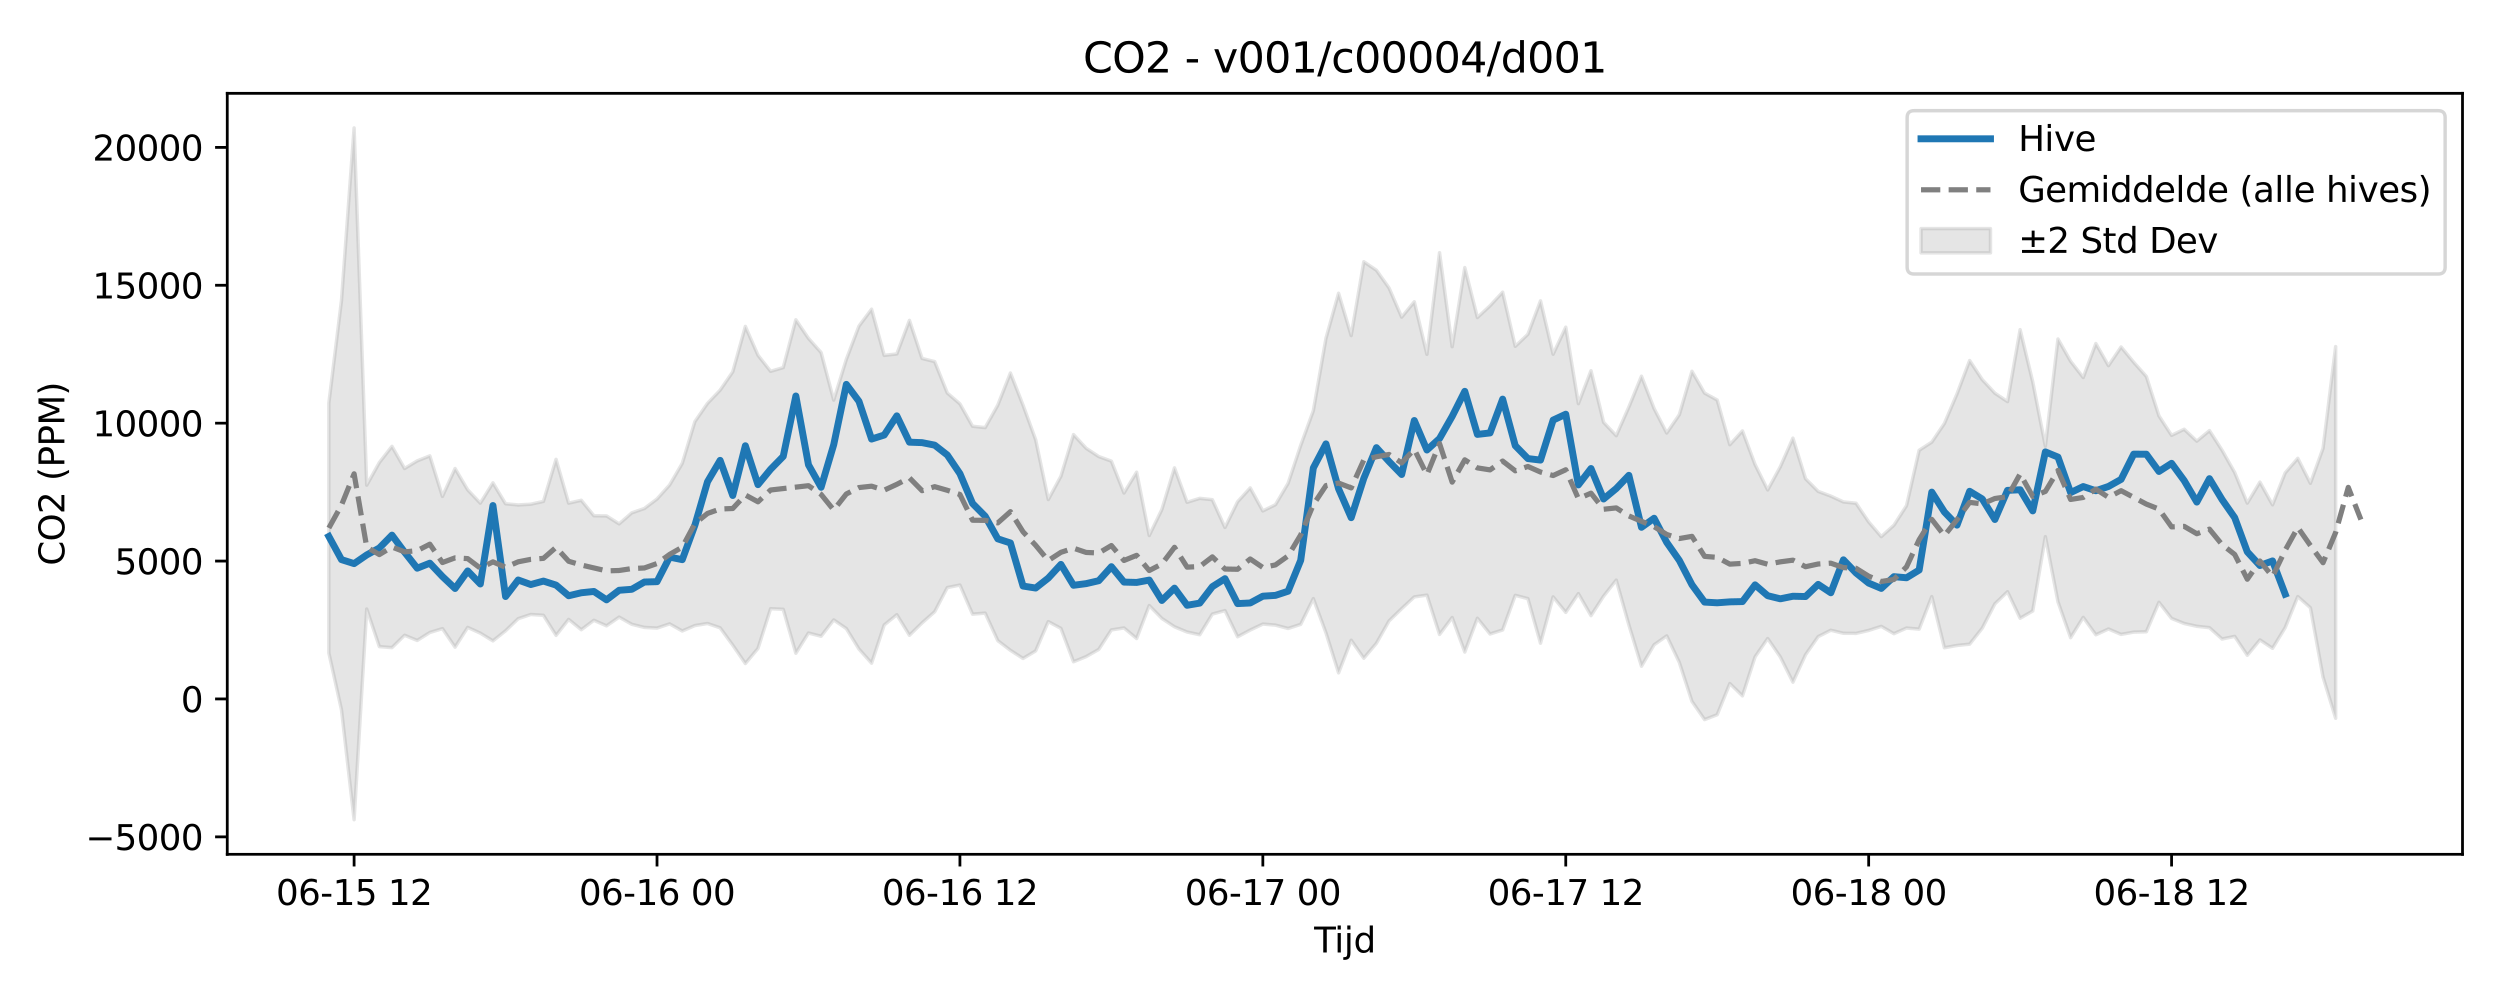<?xml version="1.0" encoding="utf-8" standalone="no"?>
<!DOCTYPE svg PUBLIC "-//W3C//DTD SVG 1.1//EN"
  "http://www.w3.org/Graphics/SVG/1.1/DTD/svg11.dtd">
<svg xmlns:xlink="http://www.w3.org/1999/xlink" width="720pt" height="288pt" viewBox="0 0 720 288" xmlns="http://www.w3.org/2000/svg" version="1.1">
 <defs>
  <style type="text/css">*{stroke-linejoin: round; stroke-linecap: butt}</style>
 </defs>
 <g id="figure_1">
  <g id="patch_1">
   <path d="M 0 288 
L 720 288 
L 720 0 
L 0 0 
z
" style="fill: #ffffff"/>
  </g>
  <g id="axes_1">
   <g id="patch_2">
    <path d="M 65.45 246.04 
L 709.2 246.04 
L 709.2 26.88 
L 65.45 26.88 
z
" style="fill: #ffffff"/>
   </g>
   <g id="FillBetweenPolyCollection_1">
    <defs>
     <path id="ma21005b87a" d="M 94.711 -171.935 
L 94.711 -99.938 
L 98.346 -83.58 
L 101.981 -51.922 
L 105.616 -112.604 
L 109.251 -101.773 
L 112.886 -101.484 
L 116.521 -105.042 
L 120.156 -103.551 
L 123.791 -105.84 
L 127.426 -106.954 
L 131.061 -101.615 
L 134.696 -107.307 
L 138.331 -105.653 
L 141.966 -103.421 
L 145.601 -106.327 
L 149.236 -109.816 
L 152.871 -111.025 
L 156.506 -110.796 
L 160.141 -105.009 
L 163.775 -109.615 
L 167.41 -106.638 
L 171.045 -109.355 
L 174.68 -107.757 
L 178.315 -110.27 
L 181.95 -108.201 
L 185.585 -107.299 
L 189.22 -107.111 
L 192.855 -108.323 
L 196.49 -106.271 
L 200.125 -107.834 
L 203.76 -108.431 
L 207.395 -107.189 
L 211.03 -102.196 
L 214.665 -96.897 
L 218.3 -101.253 
L 221.935 -112.696 
L 225.57 -112.519 
L 229.205 -99.861 
L 232.84 -105.693 
L 236.474 -104.758 
L 240.109 -109.466 
L 243.744 -106.975 
L 247.379 -101.075 
L 251.014 -97.002 
L 254.649 -108.002 
L 258.284 -110.962 
L 261.919 -105.039 
L 265.554 -108.609 
L 269.189 -111.819 
L 272.824 -118.778 
L 276.459 -119.501 
L 280.094 -111.116 
L 283.729 -111.425 
L 287.364 -103.491 
L 290.999 -100.711 
L 294.634 -98.356 
L 298.269 -100.538 
L 301.904 -108.984 
L 305.539 -107.026 
L 309.174 -97.409 
L 312.808 -98.893 
L 316.443 -100.966 
L 320.078 -106.58 
L 323.713 -107.15 
L 327.348 -104.107 
L 330.983 -113.606 
L 334.618 -109.884 
L 338.253 -107.488 
L 341.888 -105.976 
L 345.523 -105.194 
L 349.158 -111.151 
L 352.793 -112.146 
L 356.428 -104.604 
L 360.063 -106.54 
L 363.698 -108.271 
L 367.333 -107.964 
L 370.968 -106.998 
L 374.603 -108.181 
L 378.238 -115.594 
L 381.873 -105.748 
L 385.508 -94.215 
L 389.142 -103.611 
L 392.777 -98.43 
L 396.412 -102.735 
L 400.047 -109.166 
L 403.682 -112.701 
L 407.317 -116.091 
L 410.952 -116.6 
L 414.587 -105.274 
L 418.222 -110.151 
L 421.857 -100.209 
L 425.492 -109.945 
L 429.127 -105.41 
L 432.762 -106.566 
L 436.397 -116.543 
L 440.032 -115.591 
L 443.667 -102.75 
L 447.302 -116.097 
L 450.937 -111.635 
L 454.572 -117.035 
L 458.207 -110.698 
L 461.842 -116.31 
L 465.476 -120.926 
L 469.111 -108.047 
L 472.746 -96.128 
L 476.381 -102.298 
L 480.016 -104.86 
L 483.651 -97.214 
L 487.286 -85.988 
L 490.921 -80.753 
L 494.556 -82.165 
L 498.191 -91.142 
L 501.826 -87.588 
L 505.461 -98.827 
L 509.096 -104.102 
L 512.731 -98.799 
L 516.366 -91.526 
L 520.001 -99.445 
L 523.636 -104.655 
L 527.271 -106.492 
L 530.906 -105.613 
L 534.541 -105.587 
L 538.176 -106.434 
L 541.81 -107.606 
L 545.445 -105.497 
L 549.08 -107.121 
L 552.715 -106.812 
L 556.35 -116.172 
L 559.985 -101.449 
L 563.62 -102.103 
L 567.255 -102.481 
L 570.89 -107.085 
L 574.525 -114.094 
L 578.16 -117.582 
L 581.795 -109.937 
L 585.43 -112.037 
L 589.065 -133.442 
L 592.7 -114.664 
L 596.335 -104.344 
L 599.97 -110.192 
L 603.605 -105.178 
L 607.24 -106.851 
L 610.875 -105.293 
L 614.51 -105.949 
L 618.144 -106.052 
L 621.779 -114.536 
L 625.414 -109.895 
L 629.049 -108.429 
L 632.684 -107.627 
L 636.319 -107.228 
L 639.954 -103.962 
L 643.589 -104.723 
L 647.224 -99.273 
L 650.859 -103.71 
L 654.494 -101.283 
L 658.129 -107.233 
L 661.764 -116.186 
L 665.399 -112.973 
L 669.034 -93.022 
L 672.669 -81.13 
L 672.669 -188.189 
L 672.669 -188.189 
L 669.034 -158.861 
L 665.399 -148.815 
L 661.764 -156.004 
L 658.129 -151.813 
L 654.494 -142.605 
L 650.859 -149.151 
L 647.224 -143.095 
L 643.589 -151.924 
L 639.954 -158.346 
L 636.319 -163.984 
L 632.684 -160.947 
L 629.049 -164.371 
L 625.414 -162.625 
L 621.779 -168.225 
L 618.144 -179.59 
L 614.51 -183.667 
L 610.875 -188.073 
L 607.24 -182.688 
L 603.605 -189.07 
L 599.97 -179.272 
L 596.335 -183.967 
L 592.7 -190.369 
L 589.065 -159.495 
L 585.43 -178.01 
L 581.795 -193.067 
L 578.16 -172.331 
L 574.525 -174.769 
L 570.89 -178.666 
L 567.255 -184.164 
L 563.62 -174.564 
L 559.985 -166.038 
L 556.35 -160.664 
L 552.715 -158.318 
L 549.08 -142.372 
L 545.445 -136.734 
L 541.81 -133.458 
L 538.176 -137.692 
L 534.541 -143.074 
L 530.906 -143.444 
L 527.271 -145.122 
L 523.636 -146.484 
L 520.001 -150.126 
L 516.366 -161.817 
L 512.731 -153.579 
L 509.096 -146.901 
L 505.461 -154.209 
L 501.826 -163.898 
L 498.191 -159.916 
L 494.556 -172.79 
L 490.921 -174.785 
L 487.286 -181.071 
L 483.651 -168.58 
L 480.016 -163.292 
L 476.381 -170.343 
L 472.746 -179.655 
L 469.111 -170.774 
L 465.476 -162.52 
L 461.842 -166.365 
L 458.207 -181.236 
L 454.572 -171.739 
L 450.937 -193.778 
L 447.302 -185.99 
L 443.667 -201.357 
L 440.032 -191.724 
L 436.397 -188.265 
L 432.762 -203.861 
L 429.127 -199.935 
L 425.492 -196.555 
L 421.857 -210.935 
L 418.222 -188.146 
L 414.587 -215.228 
L 410.952 -185.948 
L 407.317 -201.094 
L 403.682 -196.664 
L 400.047 -205.072 
L 396.412 -210.168 
L 392.777 -212.626 
L 389.142 -191.352 
L 385.508 -203.545 
L 381.873 -190.545 
L 378.238 -169.712 
L 374.603 -159.716 
L 370.968 -148.796 
L 367.333 -142.647 
L 363.698 -140.849 
L 360.063 -147.487 
L 356.428 -143.492 
L 352.793 -136.087 
L 349.158 -144.093 
L 345.523 -144.479 
L 341.888 -143.342 
L 338.253 -153.26 
L 334.618 -141.267 
L 330.983 -133.773 
L 327.348 -152.015 
L 323.713 -146.021 
L 320.078 -155.19 
L 316.443 -156.514 
L 312.808 -158.899 
L 309.174 -162.836 
L 305.539 -150.833 
L 301.904 -144.131 
L 298.269 -161.365 
L 294.634 -171.324 
L 290.999 -180.578 
L 287.364 -171.322 
L 283.729 -164.854 
L 280.094 -165.238 
L 276.459 -171.685 
L 272.824 -174.815 
L 269.189 -183.863 
L 265.554 -184.768 
L 261.919 -195.735 
L 258.284 -186.06 
L 254.649 -185.655 
L 251.014 -198.959 
L 247.379 -194.086 
L 243.744 -184.501 
L 240.109 -172.765 
L 236.474 -186.476 
L 232.84 -190.555 
L 229.205 -195.904 
L 225.57 -182.135 
L 221.935 -181.066 
L 218.3 -185.698 
L 214.665 -193.991 
L 211.03 -180.906 
L 207.395 -175.632 
L 203.76 -171.829 
L 200.125 -166.573 
L 196.49 -154.562 
L 192.855 -148.34 
L 189.22 -144.297 
L 185.585 -141.555 
L 181.95 -140.299 
L 178.315 -137.127 
L 174.68 -139.417 
L 171.045 -139.465 
L 167.41 -143.922 
L 163.775 -143.095 
L 160.141 -155.714 
L 156.506 -143.597 
L 152.871 -142.789 
L 149.236 -142.579 
L 145.601 -142.916 
L 141.966 -148.944 
L 138.331 -143.097 
L 134.696 -146.927 
L 131.061 -153.07 
L 127.426 -145.032 
L 123.791 -156.709 
L 120.156 -155.269 
L 116.521 -153.07 
L 112.886 -159.448 
L 109.251 -154.785 
L 105.616 -148.272 
L 101.981 -251.158 
L 98.346 -201.471 
L 94.711 -171.935 
z
" style="stroke: #808080; stroke-opacity: 0.2"/>
    </defs>
    <g clip-path="url(#pd5a3817b95)">
     <use xlink:href="#ma21005b87a" x="0" y="288" style="fill: #808080; fill-opacity: 0.2; stroke: #808080; stroke-opacity: 0.2"/>
    </g>
   </g>
   <g id="matplotlib.axis_1">
    <g id="xtick_1">
     <g id="line2d_1">
      <defs>
       <path id="mb36b269f7e" d="M 0 0 
L 0 3.5 
" style="stroke: #000000; stroke-width: 0.8"/>
      </defs>
      <g>
       <use xlink:href="#mb36b269f7e" x="101.981" y="246.04" style="stroke: #000000; stroke-width: 0.8"/>
      </g>
     </g>
     <g id="text_1">
      <!-- 06-15 12 -->
      <g transform="translate(79.501 260.638) scale(0.1 -0.1)">
       <defs>
        <path id="DejaVuSans-30" d="M 2034 4250 
Q 1547 4250 1301 3770 
Q 1056 3291 1056 2328 
Q 1056 1369 1301 889 
Q 1547 409 2034 409 
Q 2525 409 2770 889 
Q 3016 1369 3016 2328 
Q 3016 3291 2770 3770 
Q 2525 4250 2034 4250 
z
M 2034 4750 
Q 2819 4750 3233 4129 
Q 3647 3509 3647 2328 
Q 3647 1150 3233 529 
Q 2819 -91 2034 -91 
Q 1250 -91 836 529 
Q 422 1150 422 2328 
Q 422 3509 836 4129 
Q 1250 4750 2034 4750 
z
" transform="scale(0.016)"/>
        <path id="DejaVuSans-36" d="M 2113 2584 
Q 1688 2584 1439 2293 
Q 1191 2003 1191 1497 
Q 1191 994 1439 701 
Q 1688 409 2113 409 
Q 2538 409 2786 701 
Q 3034 994 3034 1497 
Q 3034 2003 2786 2293 
Q 2538 2584 2113 2584 
z
M 3366 4563 
L 3366 3988 
Q 3128 4100 2886 4159 
Q 2644 4219 2406 4219 
Q 1781 4219 1451 3797 
Q 1122 3375 1075 2522 
Q 1259 2794 1537 2939 
Q 1816 3084 2150 3084 
Q 2853 3084 3261 2657 
Q 3669 2231 3669 1497 
Q 3669 778 3244 343 
Q 2819 -91 2113 -91 
Q 1303 -91 875 529 
Q 447 1150 447 2328 
Q 447 3434 972 4092 
Q 1497 4750 2381 4750 
Q 2619 4750 2861 4703 
Q 3103 4656 3366 4563 
z
" transform="scale(0.016)"/>
        <path id="DejaVuSans-2d" d="M 313 2009 
L 1997 2009 
L 1997 1497 
L 313 1497 
L 313 2009 
z
" transform="scale(0.016)"/>
        <path id="DejaVuSans-31" d="M 794 531 
L 1825 531 
L 1825 4091 
L 703 3866 
L 703 4441 
L 1819 4666 
L 2450 4666 
L 2450 531 
L 3481 531 
L 3481 0 
L 794 0 
L 794 531 
z
" transform="scale(0.016)"/>
        <path id="DejaVuSans-35" d="M 691 4666 
L 3169 4666 
L 3169 4134 
L 1269 4134 
L 1269 2991 
Q 1406 3038 1543 3061 
Q 1681 3084 1819 3084 
Q 2600 3084 3056 2656 
Q 3513 2228 3513 1497 
Q 3513 744 3044 326 
Q 2575 -91 1722 -91 
Q 1428 -91 1123 -41 
Q 819 9 494 109 
L 494 744 
Q 775 591 1075 516 
Q 1375 441 1709 441 
Q 2250 441 2565 725 
Q 2881 1009 2881 1497 
Q 2881 1984 2565 2268 
Q 2250 2553 1709 2553 
Q 1456 2553 1204 2497 
Q 953 2441 691 2322 
L 691 4666 
z
" transform="scale(0.016)"/>
        <path id="DejaVuSans-20" transform="scale(0.016)"/>
        <path id="DejaVuSans-32" d="M 1228 531 
L 3431 531 
L 3431 0 
L 469 0 
L 469 531 
Q 828 903 1448 1529 
Q 2069 2156 2228 2338 
Q 2531 2678 2651 2914 
Q 2772 3150 2772 3378 
Q 2772 3750 2511 3984 
Q 2250 4219 1831 4219 
Q 1534 4219 1204 4116 
Q 875 4013 500 3803 
L 500 4441 
Q 881 4594 1212 4672 
Q 1544 4750 1819 4750 
Q 2544 4750 2975 4387 
Q 3406 4025 3406 3419 
Q 3406 3131 3298 2873 
Q 3191 2616 2906 2266 
Q 2828 2175 2409 1742 
Q 1991 1309 1228 531 
z
" transform="scale(0.016)"/>
       </defs>
       <use xlink:href="#DejaVuSans-30"/>
       <use xlink:href="#DejaVuSans-36" transform="translate(63.623 0)"/>
       <use xlink:href="#DejaVuSans-2d" transform="translate(127.246 0)"/>
       <use xlink:href="#DejaVuSans-31" transform="translate(163.33 0)"/>
       <use xlink:href="#DejaVuSans-35" transform="translate(226.953 0)"/>
       <use xlink:href="#DejaVuSans-20" transform="translate(290.576 0)"/>
       <use xlink:href="#DejaVuSans-31" transform="translate(322.363 0)"/>
       <use xlink:href="#DejaVuSans-32" transform="translate(385.986 0)"/>
      </g>
     </g>
    </g>
    <g id="xtick_2">
     <g id="line2d_2">
      <g>
       <use xlink:href="#mb36b269f7e" x="189.22" y="246.04" style="stroke: #000000; stroke-width: 0.8"/>
      </g>
     </g>
     <g id="text_2">
      <!-- 06-16 00 -->
      <g transform="translate(166.74 260.638) scale(0.1 -0.1)">
       <use xlink:href="#DejaVuSans-30"/>
       <use xlink:href="#DejaVuSans-36" transform="translate(63.623 0)"/>
       <use xlink:href="#DejaVuSans-2d" transform="translate(127.246 0)"/>
       <use xlink:href="#DejaVuSans-31" transform="translate(163.33 0)"/>
       <use xlink:href="#DejaVuSans-36" transform="translate(226.953 0)"/>
       <use xlink:href="#DejaVuSans-20" transform="translate(290.576 0)"/>
       <use xlink:href="#DejaVuSans-30" transform="translate(322.363 0)"/>
       <use xlink:href="#DejaVuSans-30" transform="translate(385.986 0)"/>
      </g>
     </g>
    </g>
    <g id="xtick_3">
     <g id="line2d_3">
      <g>
       <use xlink:href="#mb36b269f7e" x="276.459" y="246.04" style="stroke: #000000; stroke-width: 0.8"/>
      </g>
     </g>
     <g id="text_3">
      <!-- 06-16 12 -->
      <g transform="translate(253.978 260.638) scale(0.1 -0.1)">
       <use xlink:href="#DejaVuSans-30"/>
       <use xlink:href="#DejaVuSans-36" transform="translate(63.623 0)"/>
       <use xlink:href="#DejaVuSans-2d" transform="translate(127.246 0)"/>
       <use xlink:href="#DejaVuSans-31" transform="translate(163.33 0)"/>
       <use xlink:href="#DejaVuSans-36" transform="translate(226.953 0)"/>
       <use xlink:href="#DejaVuSans-20" transform="translate(290.576 0)"/>
       <use xlink:href="#DejaVuSans-31" transform="translate(322.363 0)"/>
       <use xlink:href="#DejaVuSans-32" transform="translate(385.986 0)"/>
      </g>
     </g>
    </g>
    <g id="xtick_4">
     <g id="line2d_4">
      <g>
       <use xlink:href="#mb36b269f7e" x="363.698" y="246.04" style="stroke: #000000; stroke-width: 0.8"/>
      </g>
     </g>
     <g id="text_4">
      <!-- 06-17 00 -->
      <g transform="translate(341.217 260.638) scale(0.1 -0.1)">
       <defs>
        <path id="DejaVuSans-37" d="M 525 4666 
L 3525 4666 
L 3525 4397 
L 1831 0 
L 1172 0 
L 2766 4134 
L 525 4134 
L 525 4666 
z
" transform="scale(0.016)"/>
       </defs>
       <use xlink:href="#DejaVuSans-30"/>
       <use xlink:href="#DejaVuSans-36" transform="translate(63.623 0)"/>
       <use xlink:href="#DejaVuSans-2d" transform="translate(127.246 0)"/>
       <use xlink:href="#DejaVuSans-31" transform="translate(163.33 0)"/>
       <use xlink:href="#DejaVuSans-37" transform="translate(226.953 0)"/>
       <use xlink:href="#DejaVuSans-20" transform="translate(290.576 0)"/>
       <use xlink:href="#DejaVuSans-30" transform="translate(322.363 0)"/>
       <use xlink:href="#DejaVuSans-30" transform="translate(385.986 0)"/>
      </g>
     </g>
    </g>
    <g id="xtick_5">
     <g id="line2d_5">
      <g>
       <use xlink:href="#mb36b269f7e" x="450.937" y="246.04" style="stroke: #000000; stroke-width: 0.8"/>
      </g>
     </g>
     <g id="text_5">
      <!-- 06-17 12 -->
      <g transform="translate(428.456 260.638) scale(0.1 -0.1)">
       <use xlink:href="#DejaVuSans-30"/>
       <use xlink:href="#DejaVuSans-36" transform="translate(63.623 0)"/>
       <use xlink:href="#DejaVuSans-2d" transform="translate(127.246 0)"/>
       <use xlink:href="#DejaVuSans-31" transform="translate(163.33 0)"/>
       <use xlink:href="#DejaVuSans-37" transform="translate(226.953 0)"/>
       <use xlink:href="#DejaVuSans-20" transform="translate(290.576 0)"/>
       <use xlink:href="#DejaVuSans-31" transform="translate(322.363 0)"/>
       <use xlink:href="#DejaVuSans-32" transform="translate(385.986 0)"/>
      </g>
     </g>
    </g>
    <g id="xtick_6">
     <g id="line2d_6">
      <g>
       <use xlink:href="#mb36b269f7e" x="538.176" y="246.04" style="stroke: #000000; stroke-width: 0.8"/>
      </g>
     </g>
     <g id="text_6">
      <!-- 06-18 00 -->
      <g transform="translate(515.695 260.638) scale(0.1 -0.1)">
       <defs>
        <path id="DejaVuSans-38" d="M 2034 2216 
Q 1584 2216 1326 1975 
Q 1069 1734 1069 1313 
Q 1069 891 1326 650 
Q 1584 409 2034 409 
Q 2484 409 2743 651 
Q 3003 894 3003 1313 
Q 3003 1734 2745 1975 
Q 2488 2216 2034 2216 
z
M 1403 2484 
Q 997 2584 770 2862 
Q 544 3141 544 3541 
Q 544 4100 942 4425 
Q 1341 4750 2034 4750 
Q 2731 4750 3128 4425 
Q 3525 4100 3525 3541 
Q 3525 3141 3298 2862 
Q 3072 2584 2669 2484 
Q 3125 2378 3379 2068 
Q 3634 1759 3634 1313 
Q 3634 634 3220 271 
Q 2806 -91 2034 -91 
Q 1263 -91 848 271 
Q 434 634 434 1313 
Q 434 1759 690 2068 
Q 947 2378 1403 2484 
z
M 1172 3481 
Q 1172 3119 1398 2916 
Q 1625 2713 2034 2713 
Q 2441 2713 2670 2916 
Q 2900 3119 2900 3481 
Q 2900 3844 2670 4047 
Q 2441 4250 2034 4250 
Q 1625 4250 1398 4047 
Q 1172 3844 1172 3481 
z
" transform="scale(0.016)"/>
       </defs>
       <use xlink:href="#DejaVuSans-30"/>
       <use xlink:href="#DejaVuSans-36" transform="translate(63.623 0)"/>
       <use xlink:href="#DejaVuSans-2d" transform="translate(127.246 0)"/>
       <use xlink:href="#DejaVuSans-31" transform="translate(163.33 0)"/>
       <use xlink:href="#DejaVuSans-38" transform="translate(226.953 0)"/>
       <use xlink:href="#DejaVuSans-20" transform="translate(290.576 0)"/>
       <use xlink:href="#DejaVuSans-30" transform="translate(322.363 0)"/>
       <use xlink:href="#DejaVuSans-30" transform="translate(385.986 0)"/>
      </g>
     </g>
    </g>
    <g id="xtick_7">
     <g id="line2d_7">
      <g>
       <use xlink:href="#mb36b269f7e" x="625.414" y="246.04" style="stroke: #000000; stroke-width: 0.8"/>
      </g>
     </g>
     <g id="text_7">
      <!-- 06-18 12 -->
      <g transform="translate(602.934 260.638) scale(0.1 -0.1)">
       <use xlink:href="#DejaVuSans-30"/>
       <use xlink:href="#DejaVuSans-36" transform="translate(63.623 0)"/>
       <use xlink:href="#DejaVuSans-2d" transform="translate(127.246 0)"/>
       <use xlink:href="#DejaVuSans-31" transform="translate(163.33 0)"/>
       <use xlink:href="#DejaVuSans-38" transform="translate(226.953 0)"/>
       <use xlink:href="#DejaVuSans-20" transform="translate(290.576 0)"/>
       <use xlink:href="#DejaVuSans-31" transform="translate(322.363 0)"/>
       <use xlink:href="#DejaVuSans-32" transform="translate(385.986 0)"/>
      </g>
     </g>
    </g>
    <g id="text_8">
     <!-- Tijd -->
     <g transform="translate(378.475 274.317) scale(0.1 -0.1)">
      <defs>
       <path id="DejaVuSans-54" d="M -19 4666 
L 3928 4666 
L 3928 4134 
L 2272 4134 
L 2272 0 
L 1638 0 
L 1638 4134 
L -19 4134 
L -19 4666 
z
" transform="scale(0.016)"/>
       <path id="DejaVuSans-69" d="M 603 3500 
L 1178 3500 
L 1178 0 
L 603 0 
L 603 3500 
z
M 603 4863 
L 1178 4863 
L 1178 4134 
L 603 4134 
L 603 4863 
z
" transform="scale(0.016)"/>
       <path id="DejaVuSans-6a" d="M 603 3500 
L 1178 3500 
L 1178 -63 
Q 1178 -731 923 -1031 
Q 669 -1331 103 -1331 
L -116 -1331 
L -116 -844 
L 38 -844 
Q 366 -844 484 -692 
Q 603 -541 603 -63 
L 603 3500 
z
M 603 4863 
L 1178 4863 
L 1178 4134 
L 603 4134 
L 603 4863 
z
" transform="scale(0.016)"/>
       <path id="DejaVuSans-64" d="M 2906 2969 
L 2906 4863 
L 3481 4863 
L 3481 0 
L 2906 0 
L 2906 525 
Q 2725 213 2448 61 
Q 2172 -91 1784 -91 
Q 1150 -91 751 415 
Q 353 922 353 1747 
Q 353 2572 751 3078 
Q 1150 3584 1784 3584 
Q 2172 3584 2448 3432 
Q 2725 3281 2906 2969 
z
M 947 1747 
Q 947 1113 1208 752 
Q 1469 391 1925 391 
Q 2381 391 2643 752 
Q 2906 1113 2906 1747 
Q 2906 2381 2643 2742 
Q 2381 3103 1925 3103 
Q 1469 3103 1208 2742 
Q 947 2381 947 1747 
z
" transform="scale(0.016)"/>
      </defs>
      <use xlink:href="#DejaVuSans-54"/>
      <use xlink:href="#DejaVuSans-69" transform="translate(57.959 0)"/>
      <use xlink:href="#DejaVuSans-6a" transform="translate(85.742 0)"/>
      <use xlink:href="#DejaVuSans-64" transform="translate(113.525 0)"/>
     </g>
    </g>
   </g>
   <g id="matplotlib.axis_2">
    <g id="ytick_1">
     <g id="line2d_8">
      <defs>
       <path id="m9ce8fcc47f" d="M 0 0 
L -3.5 0 
" style="stroke: #000000; stroke-width: 0.8"/>
      </defs>
      <g>
       <use xlink:href="#m9ce8fcc47f" x="65.45" y="241.011" style="stroke: #000000; stroke-width: 0.8"/>
      </g>
     </g>
     <g id="text_9">
      <!-- −5000 -->
      <g transform="translate(24.62 244.81) scale(0.1 -0.1)">
       <defs>
        <path id="DejaVuSans-2212" d="M 678 2272 
L 4684 2272 
L 4684 1741 
L 678 1741 
L 678 2272 
z
" transform="scale(0.016)"/>
       </defs>
       <use xlink:href="#DejaVuSans-2212"/>
       <use xlink:href="#DejaVuSans-35" transform="translate(83.789 0)"/>
       <use xlink:href="#DejaVuSans-30" transform="translate(147.412 0)"/>
       <use xlink:href="#DejaVuSans-30" transform="translate(211.035 0)"/>
       <use xlink:href="#DejaVuSans-30" transform="translate(274.658 0)"/>
      </g>
     </g>
    </g>
    <g id="ytick_2">
     <g id="line2d_9">
      <g>
       <use xlink:href="#m9ce8fcc47f" x="65.45" y="201.298" style="stroke: #000000; stroke-width: 0.8"/>
      </g>
     </g>
     <g id="text_10">
      <!-- 0 -->
      <g transform="translate(52.087 205.098) scale(0.1 -0.1)">
       <use xlink:href="#DejaVuSans-30"/>
      </g>
     </g>
    </g>
    <g id="ytick_3">
     <g id="line2d_10">
      <g>
       <use xlink:href="#m9ce8fcc47f" x="65.45" y="161.586" style="stroke: #000000; stroke-width: 0.8"/>
      </g>
     </g>
     <g id="text_11">
      <!-- 5000 -->
      <g transform="translate(33 165.385) scale(0.1 -0.1)">
       <use xlink:href="#DejaVuSans-35"/>
       <use xlink:href="#DejaVuSans-30" transform="translate(63.623 0)"/>
       <use xlink:href="#DejaVuSans-30" transform="translate(127.246 0)"/>
       <use xlink:href="#DejaVuSans-30" transform="translate(190.869 0)"/>
      </g>
     </g>
    </g>
    <g id="ytick_4">
     <g id="line2d_11">
      <g>
       <use xlink:href="#m9ce8fcc47f" x="65.45" y="121.874" style="stroke: #000000; stroke-width: 0.8"/>
      </g>
     </g>
     <g id="text_12">
      <!-- 10000 -->
      <g transform="translate(26.637 125.673) scale(0.1 -0.1)">
       <use xlink:href="#DejaVuSans-31"/>
       <use xlink:href="#DejaVuSans-30" transform="translate(63.623 0)"/>
       <use xlink:href="#DejaVuSans-30" transform="translate(127.246 0)"/>
       <use xlink:href="#DejaVuSans-30" transform="translate(190.869 0)"/>
       <use xlink:href="#DejaVuSans-30" transform="translate(254.492 0)"/>
      </g>
     </g>
    </g>
    <g id="ytick_5">
     <g id="line2d_12">
      <g>
       <use xlink:href="#m9ce8fcc47f" x="65.45" y="82.162" style="stroke: #000000; stroke-width: 0.8"/>
      </g>
     </g>
     <g id="text_13">
      <!-- 15000 -->
      <g transform="translate(26.637 85.961) scale(0.1 -0.1)">
       <use xlink:href="#DejaVuSans-31"/>
       <use xlink:href="#DejaVuSans-35" transform="translate(63.623 0)"/>
       <use xlink:href="#DejaVuSans-30" transform="translate(127.246 0)"/>
       <use xlink:href="#DejaVuSans-30" transform="translate(190.869 0)"/>
       <use xlink:href="#DejaVuSans-30" transform="translate(254.492 0)"/>
      </g>
     </g>
    </g>
    <g id="ytick_6">
     <g id="line2d_13">
      <g>
       <use xlink:href="#m9ce8fcc47f" x="65.45" y="42.449" style="stroke: #000000; stroke-width: 0.8"/>
      </g>
     </g>
     <g id="text_14">
      <!-- 20000 -->
      <g transform="translate(26.637 46.248) scale(0.1 -0.1)">
       <use xlink:href="#DejaVuSans-32"/>
       <use xlink:href="#DejaVuSans-30" transform="translate(63.623 0)"/>
       <use xlink:href="#DejaVuSans-30" transform="translate(127.246 0)"/>
       <use xlink:href="#DejaVuSans-30" transform="translate(190.869 0)"/>
       <use xlink:href="#DejaVuSans-30" transform="translate(254.492 0)"/>
      </g>
     </g>
    </g>
    <g id="text_15">
     <!-- CO2 (PPM) -->
     <g transform="translate(18.541 162.903) rotate(-90) scale(0.1 -0.1)">
      <defs>
       <path id="DejaVuSans-43" d="M 4122 4306 
L 4122 3641 
Q 3803 3938 3442 4084 
Q 3081 4231 2675 4231 
Q 1875 4231 1450 3742 
Q 1025 3253 1025 2328 
Q 1025 1406 1450 917 
Q 1875 428 2675 428 
Q 3081 428 3442 575 
Q 3803 722 4122 1019 
L 4122 359 
Q 3791 134 3420 21 
Q 3050 -91 2638 -91 
Q 1578 -91 968 557 
Q 359 1206 359 2328 
Q 359 3453 968 4101 
Q 1578 4750 2638 4750 
Q 3056 4750 3426 4639 
Q 3797 4528 4122 4306 
z
" transform="scale(0.016)"/>
       <path id="DejaVuSans-4f" d="M 2522 4238 
Q 1834 4238 1429 3725 
Q 1025 3213 1025 2328 
Q 1025 1447 1429 934 
Q 1834 422 2522 422 
Q 3209 422 3611 934 
Q 4013 1447 4013 2328 
Q 4013 3213 3611 3725 
Q 3209 4238 2522 4238 
z
M 2522 4750 
Q 3503 4750 4090 4092 
Q 4678 3434 4678 2328 
Q 4678 1225 4090 567 
Q 3503 -91 2522 -91 
Q 1538 -91 948 565 
Q 359 1222 359 2328 
Q 359 3434 948 4092 
Q 1538 4750 2522 4750 
z
" transform="scale(0.016)"/>
       <path id="DejaVuSans-28" d="M 1984 4856 
Q 1566 4138 1362 3434 
Q 1159 2731 1159 2009 
Q 1159 1288 1364 580 
Q 1569 -128 1984 -844 
L 1484 -844 
Q 1016 -109 783 600 
Q 550 1309 550 2009 
Q 550 2706 781 3412 
Q 1013 4119 1484 4856 
L 1984 4856 
z
" transform="scale(0.016)"/>
       <path id="DejaVuSans-50" d="M 1259 4147 
L 1259 2394 
L 2053 2394 
Q 2494 2394 2734 2622 
Q 2975 2850 2975 3272 
Q 2975 3691 2734 3919 
Q 2494 4147 2053 4147 
L 1259 4147 
z
M 628 4666 
L 2053 4666 
Q 2838 4666 3239 4311 
Q 3641 3956 3641 3272 
Q 3641 2581 3239 2228 
Q 2838 1875 2053 1875 
L 1259 1875 
L 1259 0 
L 628 0 
L 628 4666 
z
" transform="scale(0.016)"/>
       <path id="DejaVuSans-4d" d="M 628 4666 
L 1569 4666 
L 2759 1491 
L 3956 4666 
L 4897 4666 
L 4897 0 
L 4281 0 
L 4281 4097 
L 3078 897 
L 2444 897 
L 1241 4097 
L 1241 0 
L 628 0 
L 628 4666 
z
" transform="scale(0.016)"/>
       <path id="DejaVuSans-29" d="M 513 4856 
L 1013 4856 
Q 1481 4119 1714 3412 
Q 1947 2706 1947 2009 
Q 1947 1309 1714 600 
Q 1481 -109 1013 -844 
L 513 -844 
Q 928 -128 1133 580 
Q 1338 1288 1338 2009 
Q 1338 2731 1133 3434 
Q 928 4138 513 4856 
z
" transform="scale(0.016)"/>
      </defs>
      <use xlink:href="#DejaVuSans-43"/>
      <use xlink:href="#DejaVuSans-4f" transform="translate(69.824 0)"/>
      <use xlink:href="#DejaVuSans-32" transform="translate(148.535 0)"/>
      <use xlink:href="#DejaVuSans-20" transform="translate(212.158 0)"/>
      <use xlink:href="#DejaVuSans-28" transform="translate(243.945 0)"/>
      <use xlink:href="#DejaVuSans-50" transform="translate(282.959 0)"/>
      <use xlink:href="#DejaVuSans-50" transform="translate(343.262 0)"/>
      <use xlink:href="#DejaVuSans-4d" transform="translate(403.564 0)"/>
      <use xlink:href="#DejaVuSans-29" transform="translate(489.844 0)"/>
     </g>
    </g>
   </g>
   <g id="line2d_14">
    <path d="M 94.711 154.501 
L 98.346 161.171 
L 101.981 162.32 
L 105.616 159.823 
L 109.251 157.824 
L 112.886 154.123 
L 116.521 159.023 
L 120.156 163.641 
L 123.791 162.198 
L 127.426 166.042 
L 131.061 169.484 
L 134.696 164.432 
L 138.331 168.186 
L 141.966 145.598 
L 145.601 171.796 
L 149.236 167.035 
L 152.871 168.345 
L 156.506 167.35 
L 160.141 168.507 
L 163.775 171.578 
L 167.41 170.715 
L 171.045 170.339 
L 174.68 172.756 
L 178.315 169.995 
L 181.95 169.719 
L 185.585 167.622 
L 189.22 167.519 
L 192.855 160.442 
L 196.49 161.181 
L 200.125 151.266 
L 203.76 138.749 
L 207.395 132.588 
L 211.03 142.702 
L 214.665 128.381 
L 218.3 139.578 
L 221.935 135.154 
L 225.57 131.439 
L 229.205 114.051 
L 232.84 133.87 
L 236.474 140.335 
L 240.109 128.074 
L 243.744 110.704 
L 247.379 115.575 
L 251.014 126.449 
L 254.649 125.294 
L 258.284 119.769 
L 261.919 127.349 
L 265.554 127.479 
L 269.189 128.199 
L 272.824 131.039 
L 276.459 136.414 
L 280.094 145 
L 283.729 148.674 
L 287.364 155.19 
L 290.999 156.373 
L 294.634 168.785 
L 298.269 169.354 
L 301.904 166.497 
L 305.539 162.55 
L 309.174 168.562 
L 312.808 168.086 
L 316.443 167.244 
L 320.078 163.206 
L 323.713 167.641 
L 327.348 167.742 
L 330.983 167.066 
L 334.618 172.933 
L 338.253 169.388 
L 341.888 174.323 
L 345.523 173.698 
L 349.158 168.959 
L 352.793 166.661 
L 356.428 173.836 
L 360.063 173.656 
L 363.698 171.7 
L 367.333 171.469 
L 370.968 170.27 
L 374.603 161.372 
L 378.238 134.759 
L 381.873 127.841 
L 385.508 140.782 
L 389.142 149.09 
L 392.777 137.759 
L 396.412 128.929 
L 400.047 132.919 
L 403.682 136.655 
L 407.317 121.111 
L 410.952 129.602 
L 414.587 126.3 
L 418.222 119.912 
L 421.857 112.706 
L 425.492 125.106 
L 429.127 124.688 
L 432.762 114.951 
L 436.397 128.358 
L 440.032 132.072 
L 443.667 132.506 
L 447.302 120.984 
L 450.937 119.295 
L 454.572 139.654 
L 458.207 134.937 
L 461.842 143.708 
L 465.476 140.7 
L 469.111 136.898 
L 472.746 151.862 
L 476.381 149.262 
L 480.016 156.209 
L 483.651 161.411 
L 487.286 168.417 
L 490.921 173.405 
L 494.556 173.606 
L 498.191 173.336 
L 501.826 173.256 
L 505.461 168.441 
L 509.096 171.567 
L 512.731 172.459 
L 516.366 171.718 
L 520.001 171.803 
L 523.636 168.303 
L 527.271 170.717 
L 530.906 161.231 
L 534.541 165.017 
L 538.176 167.932 
L 541.81 169.462 
L 545.445 166.079 
L 549.08 166.397 
L 552.715 164.173 
L 556.35 141.733 
L 559.985 147.446 
L 563.62 151.237 
L 567.255 141.492 
L 570.89 143.702 
L 574.525 149.612 
L 578.16 141.227 
L 581.795 141.05 
L 585.43 147.134 
L 589.065 130.145 
L 592.7 131.64 
L 596.335 141.868 
L 599.97 140.126 
L 603.605 141.333 
L 607.24 140.097 
L 610.875 138.058 
L 614.51 130.796 
L 618.144 130.809 
L 621.779 135.778 
L 625.414 133.443 
L 629.049 138.415 
L 632.684 144.597 
L 636.319 137.857 
L 639.954 143.867 
L 643.589 149.079 
L 647.224 158.933 
L 650.859 162.868 
L 654.494 161.549 
L 658.129 171.117 
L 658.129 171.117 
" clip-path="url(#pd5a3817b95)" style="fill: none; stroke: #1f77b4; stroke-width: 2; stroke-linecap: square"/>
   </g>
   <g id="line2d_15">
    <path d="M 94.711 152.064 
L 98.346 145.475 
L 101.981 136.46 
L 105.616 157.562 
L 109.251 159.721 
L 112.886 157.534 
L 116.521 158.944 
L 120.156 158.59 
L 123.791 156.725 
L 127.426 162.007 
L 131.061 160.658 
L 134.696 160.883 
L 138.331 163.625 
L 141.966 161.817 
L 145.601 163.378 
L 149.236 161.802 
L 152.871 161.093 
L 156.506 160.803 
L 160.141 157.638 
L 163.775 161.645 
L 167.41 162.72 
L 174.68 164.413 
L 178.315 164.302 
L 181.95 163.75 
L 185.585 163.573 
L 189.22 162.296 
L 192.855 159.669 
L 196.49 157.584 
L 200.125 150.797 
L 203.76 147.87 
L 207.395 146.589 
L 211.03 146.449 
L 214.665 142.556 
L 218.3 144.525 
L 221.935 141.119 
L 232.84 139.876 
L 236.474 142.383 
L 240.109 146.885 
L 243.744 142.262 
L 247.379 140.42 
L 251.014 140.019 
L 254.649 141.171 
L 258.284 139.489 
L 261.919 137.613 
L 265.554 141.312 
L 269.189 140.159 
L 272.824 141.203 
L 276.459 142.407 
L 280.094 149.823 
L 283.729 149.861 
L 287.364 150.594 
L 290.999 147.356 
L 294.634 153.16 
L 298.269 157.048 
L 301.904 161.443 
L 305.539 159.07 
L 309.174 157.878 
L 312.808 159.104 
L 316.443 159.26 
L 320.078 157.115 
L 323.713 161.415 
L 327.348 159.939 
L 330.983 164.31 
L 334.618 162.424 
L 338.253 157.626 
L 341.888 163.341 
L 345.523 163.163 
L 349.158 160.378 
L 352.793 163.884 
L 356.428 163.952 
L 360.063 160.986 
L 363.698 163.44 
L 367.333 162.695 
L 370.968 160.103 
L 374.603 154.051 
L 378.238 145.347 
L 381.873 139.853 
L 385.508 139.12 
L 389.142 140.518 
L 392.777 132.472 
L 396.412 131.549 
L 400.047 130.881 
L 403.682 133.318 
L 407.317 129.408 
L 410.952 136.726 
L 414.587 127.749 
L 418.222 138.852 
L 421.857 132.428 
L 425.492 134.75 
L 429.127 135.328 
L 432.762 132.787 
L 436.397 135.596 
L 440.032 134.342 
L 443.667 135.946 
L 447.302 136.956 
L 450.937 135.293 
L 454.572 143.613 
L 458.207 142.033 
L 461.842 146.662 
L 465.476 146.277 
L 469.111 148.589 
L 476.381 151.68 
L 480.016 153.924 
L 483.651 155.103 
L 487.286 154.47 
L 490.921 160.231 
L 494.556 160.522 
L 498.191 162.471 
L 501.826 162.257 
L 505.461 161.482 
L 509.096 162.499 
L 512.731 161.811 
L 516.366 161.329 
L 520.001 163.215 
L 523.636 162.431 
L 527.271 162.193 
L 530.906 163.471 
L 534.541 163.669 
L 538.176 165.937 
L 541.81 167.468 
L 545.445 166.885 
L 549.08 163.254 
L 552.715 155.435 
L 556.35 149.582 
L 559.985 154.256 
L 563.62 149.666 
L 567.255 144.678 
L 570.89 145.125 
L 574.525 143.569 
L 578.16 143.043 
L 581.795 136.498 
L 585.43 142.976 
L 589.065 141.531 
L 592.7 135.483 
L 596.335 143.844 
L 599.97 143.268 
L 603.605 140.876 
L 607.24 143.23 
L 610.875 141.317 
L 618.144 145.179 
L 621.779 146.619 
L 625.414 151.74 
L 629.049 151.6 
L 632.684 153.713 
L 636.319 152.394 
L 639.954 156.846 
L 643.589 159.677 
L 647.224 166.816 
L 650.859 161.569 
L 654.494 166.056 
L 658.129 158.477 
L 661.764 151.905 
L 665.399 157.106 
L 669.034 162.059 
L 672.669 153.341 
L 676.304 140.369 
L 679.939 149.641 
L 679.939 149.641 
" clip-path="url(#pd5a3817b95)" style="fill: none; stroke-dasharray: 5.55,2.4; stroke-dashoffset: 0; stroke: #808080; stroke-width: 1.5"/>
   </g>
   <g id="patch_3">
    <path d="M 65.45 246.04 
L 65.45 26.88 
" style="fill: none; stroke: #000000; stroke-width: 0.8; stroke-linejoin: miter; stroke-linecap: square"/>
   </g>
   <g id="patch_4">
    <path d="M 709.2 246.04 
L 709.2 26.88 
" style="fill: none; stroke: #000000; stroke-width: 0.8; stroke-linejoin: miter; stroke-linecap: square"/>
   </g>
   <g id="patch_5">
    <path d="M 65.45 246.04 
L 709.2 246.04 
" style="fill: none; stroke: #000000; stroke-width: 0.8; stroke-linejoin: miter; stroke-linecap: square"/>
   </g>
   <g id="patch_6">
    <path d="M 65.45 26.88 
L 709.2 26.88 
" style="fill: none; stroke: #000000; stroke-width: 0.8; stroke-linejoin: miter; stroke-linecap: square"/>
   </g>
   <g id="text_16">
    <!-- CO2 - v001/c00004/d001 -->
    <g transform="translate(311.922 20.88) scale(0.12 -0.12)">
     <defs>
      <path id="DejaVuSans-76" d="M 191 3500 
L 800 3500 
L 1894 563 
L 2988 3500 
L 3597 3500 
L 2284 0 
L 1503 0 
L 191 3500 
z
" transform="scale(0.016)"/>
      <path id="DejaVuSans-2f" d="M 1625 4666 
L 2156 4666 
L 531 -594 
L 0 -594 
L 1625 4666 
z
" transform="scale(0.016)"/>
      <path id="DejaVuSans-63" d="M 3122 3366 
L 3122 2828 
Q 2878 2963 2633 3030 
Q 2388 3097 2138 3097 
Q 1578 3097 1268 2742 
Q 959 2388 959 1747 
Q 959 1106 1268 751 
Q 1578 397 2138 397 
Q 2388 397 2633 464 
Q 2878 531 3122 666 
L 3122 134 
Q 2881 22 2623 -34 
Q 2366 -91 2075 -91 
Q 1284 -91 818 406 
Q 353 903 353 1747 
Q 353 2603 823 3093 
Q 1294 3584 2113 3584 
Q 2378 3584 2631 3529 
Q 2884 3475 3122 3366 
z
" transform="scale(0.016)"/>
      <path id="DejaVuSans-34" d="M 2419 4116 
L 825 1625 
L 2419 1625 
L 2419 4116 
z
M 2253 4666 
L 3047 4666 
L 3047 1625 
L 3713 1625 
L 3713 1100 
L 3047 1100 
L 3047 0 
L 2419 0 
L 2419 1100 
L 313 1100 
L 313 1709 
L 2253 4666 
z
" transform="scale(0.016)"/>
     </defs>
     <use xlink:href="#DejaVuSans-43"/>
     <use xlink:href="#DejaVuSans-4f" transform="translate(69.824 0)"/>
     <use xlink:href="#DejaVuSans-32" transform="translate(148.535 0)"/>
     <use xlink:href="#DejaVuSans-20" transform="translate(212.158 0)"/>
     <use xlink:href="#DejaVuSans-2d" transform="translate(243.945 0)"/>
     <use xlink:href="#DejaVuSans-20" transform="translate(280.029 0)"/>
     <use xlink:href="#DejaVuSans-76" transform="translate(311.816 0)"/>
     <use xlink:href="#DejaVuSans-30" transform="translate(370.996 0)"/>
     <use xlink:href="#DejaVuSans-30" transform="translate(434.619 0)"/>
     <use xlink:href="#DejaVuSans-31" transform="translate(498.242 0)"/>
     <use xlink:href="#DejaVuSans-2f" transform="translate(561.865 0)"/>
     <use xlink:href="#DejaVuSans-63" transform="translate(595.557 0)"/>
     <use xlink:href="#DejaVuSans-30" transform="translate(650.537 0)"/>
     <use xlink:href="#DejaVuSans-30" transform="translate(714.16 0)"/>
     <use xlink:href="#DejaVuSans-30" transform="translate(777.783 0)"/>
     <use xlink:href="#DejaVuSans-30" transform="translate(841.406 0)"/>
     <use xlink:href="#DejaVuSans-34" transform="translate(905.029 0)"/>
     <use xlink:href="#DejaVuSans-2f" transform="translate(968.652 0)"/>
     <use xlink:href="#DejaVuSans-64" transform="translate(1002.344 0)"/>
     <use xlink:href="#DejaVuSans-30" transform="translate(1065.82 0)"/>
     <use xlink:href="#DejaVuSans-30" transform="translate(1129.443 0)"/>
     <use xlink:href="#DejaVuSans-31" transform="translate(1193.066 0)"/>
    </g>
   </g>
   <g id="legend_1">
    <g id="patch_7">
     <path d="M 551.256 78.914 
L 702.2 78.914 
Q 704.2 78.914 704.2 76.914 
L 704.2 33.88 
Q 704.2 31.88 702.2 31.88 
L 551.256 31.88 
Q 549.256 31.88 549.256 33.88 
L 549.256 76.914 
Q 549.256 78.914 551.256 78.914 
z
" style="fill: #ffffff; opacity: 0.8; stroke: #cccccc; stroke-linejoin: miter"/>
    </g>
    <g id="line2d_16">
     <path d="M 553.256 39.978 
L 563.256 39.978 
L 573.256 39.978 
" style="fill: none; stroke: #1f77b4; stroke-width: 2; stroke-linecap: square"/>
    </g>
    <g id="text_17">
     <!-- Hive -->
     <g transform="translate(581.256 43.478) scale(0.1 -0.1)">
      <defs>
       <path id="DejaVuSans-48" d="M 628 4666 
L 1259 4666 
L 1259 2753 
L 3553 2753 
L 3553 4666 
L 4184 4666 
L 4184 0 
L 3553 0 
L 3553 2222 
L 1259 2222 
L 1259 0 
L 628 0 
L 628 4666 
z
" transform="scale(0.016)"/>
       <path id="DejaVuSans-65" d="M 3597 1894 
L 3597 1613 
L 953 1613 
Q 991 1019 1311 708 
Q 1631 397 2203 397 
Q 2534 397 2845 478 
Q 3156 559 3463 722 
L 3463 178 
Q 3153 47 2828 -22 
Q 2503 -91 2169 -91 
Q 1331 -91 842 396 
Q 353 884 353 1716 
Q 353 2575 817 3079 
Q 1281 3584 2069 3584 
Q 2775 3584 3186 3129 
Q 3597 2675 3597 1894 
z
M 3022 2063 
Q 3016 2534 2758 2815 
Q 2500 3097 2075 3097 
Q 1594 3097 1305 2825 
Q 1016 2553 972 2059 
L 3022 2063 
z
" transform="scale(0.016)"/>
      </defs>
      <use xlink:href="#DejaVuSans-48"/>
      <use xlink:href="#DejaVuSans-69" transform="translate(75.195 0)"/>
      <use xlink:href="#DejaVuSans-76" transform="translate(102.979 0)"/>
      <use xlink:href="#DejaVuSans-65" transform="translate(162.158 0)"/>
     </g>
    </g>
    <g id="line2d_17">
     <path d="M 553.256 54.657 
L 563.256 54.657 
L 573.256 54.657 
" style="fill: none; stroke-dasharray: 5.55,2.4; stroke-dashoffset: 0; stroke: #808080; stroke-width: 1.5"/>
    </g>
    <g id="text_18">
     <!-- Gemiddelde (alle hives) -->
     <g transform="translate(581.256 58.157) scale(0.1 -0.1)">
      <defs>
       <path id="DejaVuSans-47" d="M 3809 666 
L 3809 1919 
L 2778 1919 
L 2778 2438 
L 4434 2438 
L 4434 434 
Q 4069 175 3628 42 
Q 3188 -91 2688 -91 
Q 1594 -91 976 548 
Q 359 1188 359 2328 
Q 359 3472 976 4111 
Q 1594 4750 2688 4750 
Q 3144 4750 3555 4637 
Q 3966 4525 4313 4306 
L 4313 3634 
Q 3963 3931 3569 4081 
Q 3175 4231 2741 4231 
Q 1884 4231 1454 3753 
Q 1025 3275 1025 2328 
Q 1025 1384 1454 906 
Q 1884 428 2741 428 
Q 3075 428 3337 486 
Q 3600 544 3809 666 
z
" transform="scale(0.016)"/>
       <path id="DejaVuSans-6d" d="M 3328 2828 
Q 3544 3216 3844 3400 
Q 4144 3584 4550 3584 
Q 5097 3584 5394 3201 
Q 5691 2819 5691 2113 
L 5691 0 
L 5113 0 
L 5113 2094 
Q 5113 2597 4934 2840 
Q 4756 3084 4391 3084 
Q 3944 3084 3684 2787 
Q 3425 2491 3425 1978 
L 3425 0 
L 2847 0 
L 2847 2094 
Q 2847 2600 2669 2842 
Q 2491 3084 2119 3084 
Q 1678 3084 1418 2786 
Q 1159 2488 1159 1978 
L 1159 0 
L 581 0 
L 581 3500 
L 1159 3500 
L 1159 2956 
Q 1356 3278 1631 3431 
Q 1906 3584 2284 3584 
Q 2666 3584 2933 3390 
Q 3200 3197 3328 2828 
z
" transform="scale(0.016)"/>
       <path id="DejaVuSans-6c" d="M 603 4863 
L 1178 4863 
L 1178 0 
L 603 0 
L 603 4863 
z
" transform="scale(0.016)"/>
       <path id="DejaVuSans-61" d="M 2194 1759 
Q 1497 1759 1228 1600 
Q 959 1441 959 1056 
Q 959 750 1161 570 
Q 1363 391 1709 391 
Q 2188 391 2477 730 
Q 2766 1069 2766 1631 
L 2766 1759 
L 2194 1759 
z
M 3341 1997 
L 3341 0 
L 2766 0 
L 2766 531 
Q 2569 213 2275 61 
Q 1981 -91 1556 -91 
Q 1019 -91 701 211 
Q 384 513 384 1019 
Q 384 1609 779 1909 
Q 1175 2209 1959 2209 
L 2766 2209 
L 2766 2266 
Q 2766 2663 2505 2880 
Q 2244 3097 1772 3097 
Q 1472 3097 1187 3025 
Q 903 2953 641 2809 
L 641 3341 
Q 956 3463 1253 3523 
Q 1550 3584 1831 3584 
Q 2591 3584 2966 3190 
Q 3341 2797 3341 1997 
z
" transform="scale(0.016)"/>
       <path id="DejaVuSans-68" d="M 3513 2113 
L 3513 0 
L 2938 0 
L 2938 2094 
Q 2938 2591 2744 2837 
Q 2550 3084 2163 3084 
Q 1697 3084 1428 2787 
Q 1159 2491 1159 1978 
L 1159 0 
L 581 0 
L 581 4863 
L 1159 4863 
L 1159 2956 
Q 1366 3272 1645 3428 
Q 1925 3584 2291 3584 
Q 2894 3584 3203 3211 
Q 3513 2838 3513 2113 
z
" transform="scale(0.016)"/>
       <path id="DejaVuSans-73" d="M 2834 3397 
L 2834 2853 
Q 2591 2978 2328 3040 
Q 2066 3103 1784 3103 
Q 1356 3103 1142 2972 
Q 928 2841 928 2578 
Q 928 2378 1081 2264 
Q 1234 2150 1697 2047 
L 1894 2003 
Q 2506 1872 2764 1633 
Q 3022 1394 3022 966 
Q 3022 478 2636 193 
Q 2250 -91 1575 -91 
Q 1294 -91 989 -36 
Q 684 19 347 128 
L 347 722 
Q 666 556 975 473 
Q 1284 391 1588 391 
Q 1994 391 2212 530 
Q 2431 669 2431 922 
Q 2431 1156 2273 1281 
Q 2116 1406 1581 1522 
L 1381 1569 
Q 847 1681 609 1914 
Q 372 2147 372 2553 
Q 372 3047 722 3315 
Q 1072 3584 1716 3584 
Q 2034 3584 2315 3537 
Q 2597 3491 2834 3397 
z
" transform="scale(0.016)"/>
      </defs>
      <use xlink:href="#DejaVuSans-47"/>
      <use xlink:href="#DejaVuSans-65" transform="translate(77.49 0)"/>
      <use xlink:href="#DejaVuSans-6d" transform="translate(139.014 0)"/>
      <use xlink:href="#DejaVuSans-69" transform="translate(236.426 0)"/>
      <use xlink:href="#DejaVuSans-64" transform="translate(264.209 0)"/>
      <use xlink:href="#DejaVuSans-64" transform="translate(327.686 0)"/>
      <use xlink:href="#DejaVuSans-65" transform="translate(391.162 0)"/>
      <use xlink:href="#DejaVuSans-6c" transform="translate(452.686 0)"/>
      <use xlink:href="#DejaVuSans-64" transform="translate(480.469 0)"/>
      <use xlink:href="#DejaVuSans-65" transform="translate(543.945 0)"/>
      <use xlink:href="#DejaVuSans-20" transform="translate(605.469 0)"/>
      <use xlink:href="#DejaVuSans-28" transform="translate(637.256 0)"/>
      <use xlink:href="#DejaVuSans-61" transform="translate(676.27 0)"/>
      <use xlink:href="#DejaVuSans-6c" transform="translate(737.549 0)"/>
      <use xlink:href="#DejaVuSans-6c" transform="translate(765.332 0)"/>
      <use xlink:href="#DejaVuSans-65" transform="translate(793.115 0)"/>
      <use xlink:href="#DejaVuSans-20" transform="translate(854.639 0)"/>
      <use xlink:href="#DejaVuSans-68" transform="translate(886.426 0)"/>
      <use xlink:href="#DejaVuSans-69" transform="translate(949.805 0)"/>
      <use xlink:href="#DejaVuSans-76" transform="translate(977.588 0)"/>
      <use xlink:href="#DejaVuSans-65" transform="translate(1036.768 0)"/>
      <use xlink:href="#DejaVuSans-73" transform="translate(1098.291 0)"/>
      <use xlink:href="#DejaVuSans-29" transform="translate(1150.391 0)"/>
     </g>
    </g>
    <g id="patch_8">
     <path d="M 553.256 72.835 
L 573.256 72.835 
L 573.256 65.835 
L 553.256 65.835 
z
" style="fill: #808080; fill-opacity: 0.2; stroke: #808080; stroke-opacity: 0.2; stroke-linejoin: miter"/>
    </g>
    <g id="text_19">
     <!-- ±2 Std Dev -->
     <g transform="translate(581.256 72.835) scale(0.1 -0.1)">
      <defs>
       <path id="DejaVuSans-b1" d="M 2944 4013 
L 2944 2803 
L 4684 2803 
L 4684 2272 
L 2944 2272 
L 2944 1063 
L 2419 1063 
L 2419 2272 
L 678 2272 
L 678 2803 
L 2419 2803 
L 2419 4013 
L 2944 4013 
z
M 678 531 
L 4684 531 
L 4684 0 
L 678 0 
L 678 531 
z
" transform="scale(0.016)"/>
       <path id="DejaVuSans-53" d="M 3425 4513 
L 3425 3897 
Q 3066 4069 2747 4153 
Q 2428 4238 2131 4238 
Q 1616 4238 1336 4038 
Q 1056 3838 1056 3469 
Q 1056 3159 1242 3001 
Q 1428 2844 1947 2747 
L 2328 2669 
Q 3034 2534 3370 2195 
Q 3706 1856 3706 1288 
Q 3706 609 3251 259 
Q 2797 -91 1919 -91 
Q 1588 -91 1214 -16 
Q 841 59 441 206 
L 441 856 
Q 825 641 1194 531 
Q 1563 422 1919 422 
Q 2459 422 2753 634 
Q 3047 847 3047 1241 
Q 3047 1584 2836 1778 
Q 2625 1972 2144 2069 
L 1759 2144 
Q 1053 2284 737 2584 
Q 422 2884 422 3419 
Q 422 4038 858 4394 
Q 1294 4750 2059 4750 
Q 2388 4750 2728 4690 
Q 3069 4631 3425 4513 
z
" transform="scale(0.016)"/>
       <path id="DejaVuSans-74" d="M 1172 4494 
L 1172 3500 
L 2356 3500 
L 2356 3053 
L 1172 3053 
L 1172 1153 
Q 1172 725 1289 603 
Q 1406 481 1766 481 
L 2356 481 
L 2356 0 
L 1766 0 
Q 1100 0 847 248 
Q 594 497 594 1153 
L 594 3053 
L 172 3053 
L 172 3500 
L 594 3500 
L 594 4494 
L 1172 4494 
z
" transform="scale(0.016)"/>
       <path id="DejaVuSans-44" d="M 1259 4147 
L 1259 519 
L 2022 519 
Q 2988 519 3436 956 
Q 3884 1394 3884 2338 
Q 3884 3275 3436 3711 
Q 2988 4147 2022 4147 
L 1259 4147 
z
M 628 4666 
L 1925 4666 
Q 3281 4666 3915 4102 
Q 4550 3538 4550 2338 
Q 4550 1131 3912 565 
Q 3275 0 1925 0 
L 628 0 
L 628 4666 
z
" transform="scale(0.016)"/>
      </defs>
      <use xlink:href="#DejaVuSans-b1"/>
      <use xlink:href="#DejaVuSans-32" transform="translate(83.789 0)"/>
      <use xlink:href="#DejaVuSans-20" transform="translate(147.412 0)"/>
      <use xlink:href="#DejaVuSans-53" transform="translate(179.199 0)"/>
      <use xlink:href="#DejaVuSans-74" transform="translate(242.676 0)"/>
      <use xlink:href="#DejaVuSans-64" transform="translate(281.885 0)"/>
      <use xlink:href="#DejaVuSans-20" transform="translate(345.361 0)"/>
      <use xlink:href="#DejaVuSans-44" transform="translate(377.148 0)"/>
      <use xlink:href="#DejaVuSans-65" transform="translate(454.15 0)"/>
      <use xlink:href="#DejaVuSans-76" transform="translate(515.674 0)"/>
     </g>
    </g>
   </g>
  </g>
 </g>
 <defs>
  <clipPath id="pd5a3817b95">
   <rect x="65.45" y="26.88" width="643.75" height="219.16"/>
  </clipPath>
 </defs>
</svg>
